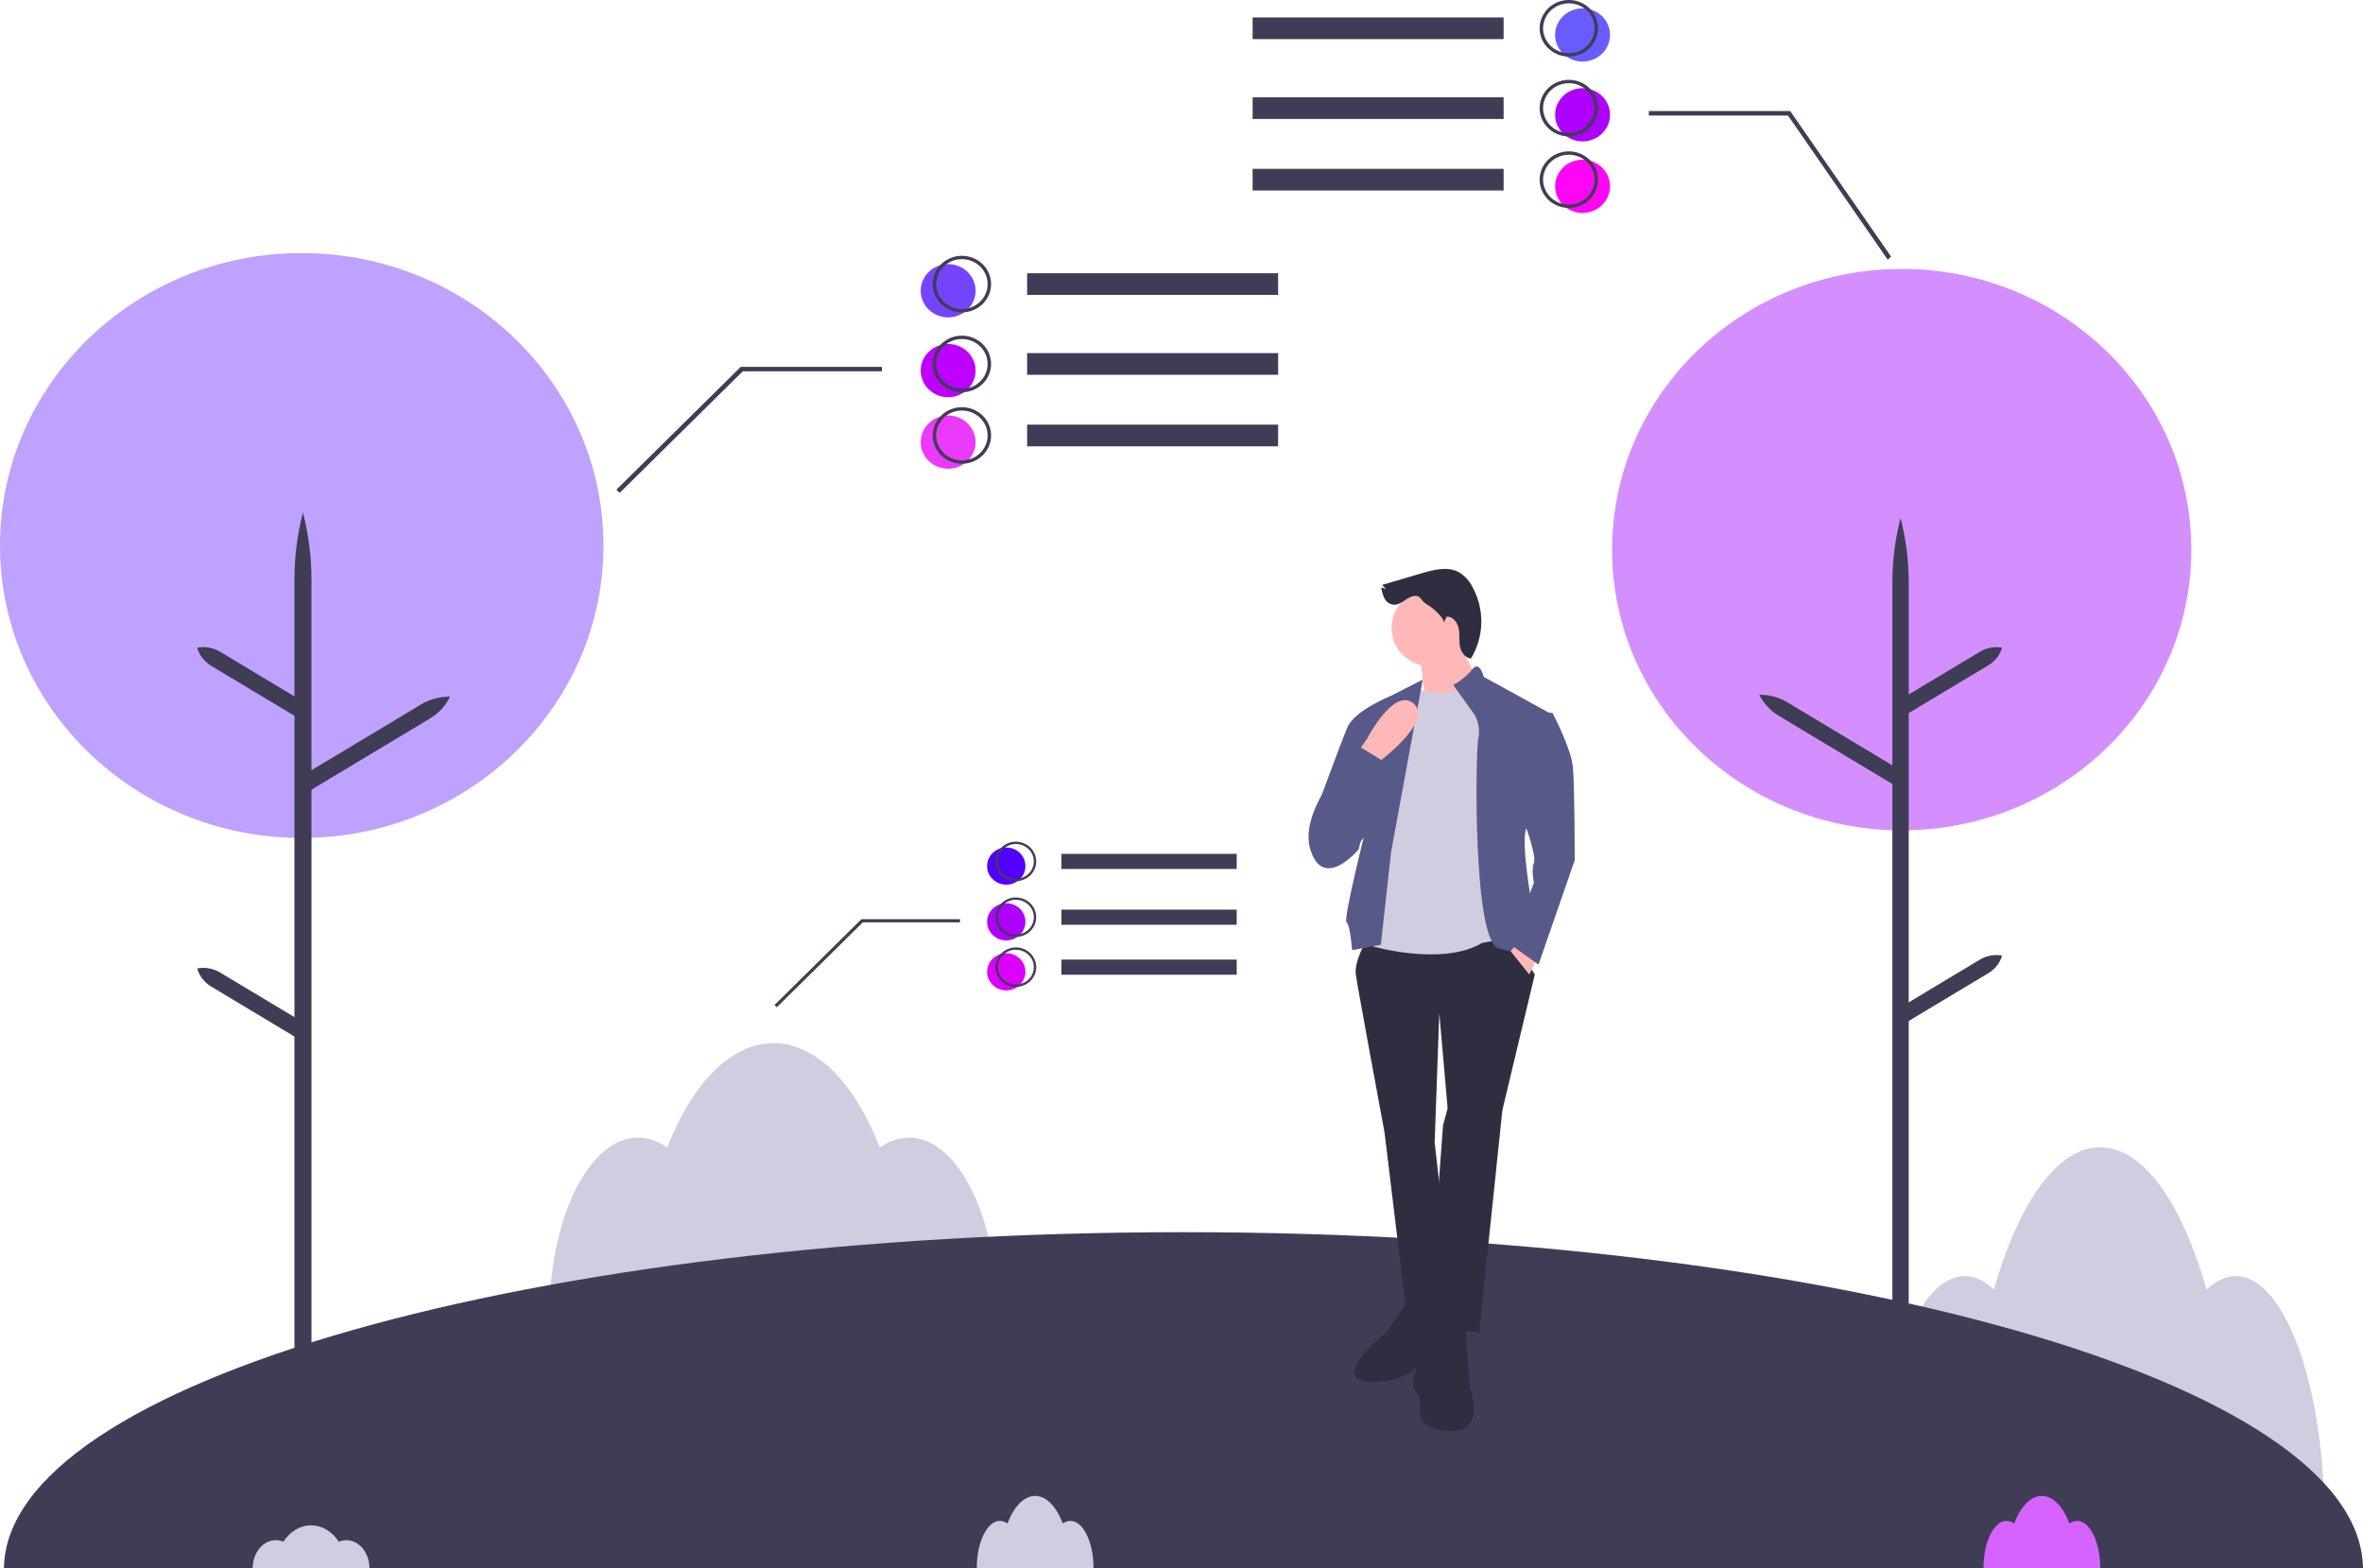 <svg width="1029" height="683" viewBox="0 0 1029 683" fill="none" xmlns="http://www.w3.org/2000/svg">
<g clip-path="url(#clip0)">
<path d="M973.577 555.721C969.136 555.721 964.873 557.814 960.901 561.616C950.098 523.88 933.373 499.629 914.583 499.629C895.794 499.629 879.069 523.88 868.266 561.616C864.294 557.814 860.031 555.721 855.59 555.721C834.243 555.721 816.939 603.437 816.939 662.297H1012.23C1012.23 603.437 994.923 555.721 973.577 555.721Z" fill="#D0CDE1"/>
<path d="M395.845 495.414C391.252 495.505 386.809 497.02 383.169 499.737C372.365 472.063 355.641 454.28 336.851 454.28C318.062 454.28 301.337 472.063 290.534 499.737C286.893 497.02 282.451 495.505 277.858 495.414C256.511 495.414 239.207 530.405 239.207 573.569H434.496C434.496 530.405 417.191 495.414 395.845 495.414Z" fill="#D0CDE1"/>
<path d="M1029 683H1.716C2.642 602.1 232.26 536.599 515.358 536.599C798.457 536.599 1028.07 602.1 1029 683Z" fill="#3F3D56"/>
<path d="M131.391 364.916C203.956 364.916 262.781 307.899 262.781 237.564C262.781 167.23 203.956 110.213 131.391 110.213C58.826 110.213 0 167.23 0 237.564C0 307.899 58.826 364.916 131.391 364.916Z" fill="#BFA1FF"/>
<path d="M135.629 602.159H128.212V252.385C128.212 242.542 129.457 232.735 131.921 223.186V223.186C134.384 232.735 135.629 242.542 135.629 252.385L135.629 602.159Z" fill="#3F3D56"/>
<path d="M132.337 345.87L128.43 339.759L183.311 306.797C187.118 304.51 191.523 303.332 196.002 303.403V303.403C194.074 307.322 191.025 310.621 187.218 312.908L132.337 345.87Z" fill="#3F3D56"/>
<path d="M129.752 312.65L133.659 306.539L95.891 283.856C92.897 282.057 89.314 281.414 85.853 282.055V282.055C86.801 285.344 88.99 288.168 91.985 289.967L129.752 312.65Z" fill="#3F3D56"/>
<path d="M129.752 452.326L133.659 446.215L95.891 423.531C92.897 421.732 89.314 421.09 85.853 421.73V421.73C86.801 425.02 88.99 427.843 91.985 429.642L129.752 452.326Z" fill="#3F3D56"/>
<path d="M828.126 361.608C897.783 361.608 954.251 306.876 954.251 239.361C954.251 171.846 897.783 117.114 828.126 117.114C758.47 117.114 702.002 171.846 702.002 239.361C702.002 306.876 758.47 361.608 828.126 361.608Z" fill="#D48FFF"/>
<path d="M824.058 589.343H831.178V253.588C831.178 244.139 829.982 234.726 827.618 225.559C825.254 234.726 824.058 244.139 824.058 253.588V589.343Z" fill="#3F3D56"/>
<path d="M827.218 343.326L830.968 337.46L778.288 305.818C774.633 303.623 770.404 302.493 766.105 302.561V302.561C767.956 306.322 770.882 309.489 774.537 311.685L827.218 343.326Z" fill="#3F3D56"/>
<path d="M829.7 311.437L825.949 305.571L862.203 283.797C865.078 282.07 868.517 281.453 871.839 282.068C870.929 285.226 868.828 287.936 865.953 289.663L829.7 311.437Z" fill="#3F3D56"/>
<path d="M829.7 445.515L825.949 439.649L862.203 417.874C865.078 416.148 868.517 415.531 871.839 416.146V416.146C870.929 419.303 868.828 422.014 865.953 423.741L829.7 445.515Z" fill="#3F3D56"/>
<path d="M150.822 670.728C149.685 670.73 148.561 670.961 147.521 671.406C144.708 667.061 140.352 664.269 135.459 664.269C130.566 664.269 126.211 667.061 123.397 671.406C122.357 670.961 121.233 670.73 120.096 670.728C114.537 670.728 110.031 676.222 110.031 683H160.887C160.887 676.222 156.381 670.728 150.822 670.728Z" fill="#D0CDE1"/>
<path d="M466.133 662.331C464.934 662.356 463.776 662.757 462.832 663.474C460.019 656.155 455.663 651.452 450.77 651.452C445.877 651.452 441.522 656.155 438.708 663.474C437.765 662.757 436.606 662.356 435.407 662.331C429.848 662.331 425.342 671.585 425.342 683H476.199C476.199 671.585 471.692 662.331 466.133 662.331Z" fill="#D0CDE1"/>
<path d="M904.517 662.331C903.318 662.356 902.16 662.757 901.216 663.474C898.403 656.155 894.047 651.452 889.154 651.452C884.261 651.452 879.906 656.155 877.092 663.474C876.149 662.757 874.99 662.356 873.791 662.331C868.232 662.331 863.726 671.585 863.726 683H914.583C914.583 671.585 910.076 662.331 904.517 662.331Z" fill="#D663FF"/>
<path d="M632.008 475.255L630.393 482.693L628.373 490.131L621.911 578.609L644.126 580.175L654.223 483.476L652.608 478.387L632.008 475.255Z" fill="#2F2E41"/>
<path d="M613.024 566.473L603.734 580.175C603.734 580.175 577.884 600.533 596.464 601.707C615.044 602.881 621.91 589.571 621.91 589.571C621.91 589.571 628.373 587.613 629.181 585.656C629.989 583.698 627.565 566.473 627.565 566.473H613.024Z" fill="#2F2E41"/>
<path d="M623.526 577.043C623.526 577.043 614.236 599.75 615.448 603.665C616.659 607.579 618.679 607.579 618.275 611.103C617.871 614.626 616.659 622.848 632.008 623.239C647.357 623.631 640.086 603.664 640.086 603.664L638.067 577.043H623.526Z" fill="#2F2E41"/>
<path d="M595.252 409.093C595.252 409.093 589.598 418.488 590.405 424.361C591.213 430.233 602.927 493.263 602.927 493.263L612.217 569.996L632.816 568.43L624.738 497.57L626.757 441.195L630.392 482.693L654.223 483.476L668.36 424.361C668.36 424.361 657.858 407.918 655.839 406.744C653.819 405.569 595.252 409.093 595.252 409.093Z" fill="#2F2E41"/>
<path d="M623.324 290.275C632.916 290.275 640.692 282.738 640.692 273.44C640.692 264.143 632.916 256.606 623.324 256.606C613.732 256.606 605.956 264.143 605.956 273.44C605.956 282.738 613.732 290.275 623.324 290.275Z" fill="#FFB8B8"/>
<path d="M618.275 284.206L620.698 306.521L647.356 302.606L632.816 276.376L618.275 284.206Z" fill="#FFB8B8"/>
<path d="M645.337 295.951C645.337 295.951 631.604 305.738 618.275 300.258L598.08 349.977V412.224C598.08 412.224 628.373 420.837 645.337 410.659C645.337 410.659 657.454 408.31 659.474 408.701C661.493 409.093 652.203 302.607 652.203 302.607L645.337 295.951Z" fill="#D0CDE1"/>
<path d="M632.816 298.3L642.106 311.219C643.913 314.448 644.485 318.192 643.721 321.79C642.51 328.054 641.298 409.876 652.607 413.008C663.917 416.14 671.187 415.748 671.187 415.748C671.187 415.748 661.089 368.769 664.725 360.548L676.034 311.219L646.145 294.777C646.145 294.777 644.276 287.338 641.171 291.449C638.865 294.231 636.028 296.557 632.816 298.3V298.3Z" fill="#575A89"/>
<path d="M605.754 371.118L619.551 295.951L605.754 302.998C605.754 302.998 590.001 309.262 586.77 316.7C583.539 324.139 570.614 359.765 570.614 359.765C570.614 359.765 573.845 381.297 585.962 372.292C598.08 363.288 595.252 358.982 595.252 358.982C595.252 358.982 584.751 400.48 586.366 401.654C587.982 402.829 588.79 413.791 588.79 413.791L601.311 411.442L605.754 371.118Z" fill="#575A89"/>
<path d="M590.001 329.228L595.252 321.79C595.252 321.79 607.128 298.692 615.731 306.522C624.334 314.351 599.695 332.36 599.695 332.36L590.001 329.228Z" fill="#FFB8B8"/>
<path d="M661.089 410.268L657.858 414.286L665.936 424.361L669.571 417.314L661.089 410.268Z" fill="#FFB8B8"/>
<path d="M616.361 259.495C614.58 259.513 613.02 260.582 611.557 261.566C610.093 262.549 608.434 263.53 606.665 263.336C605.838 263.193 605.059 262.861 604.392 262.367C603.725 261.873 603.189 261.232 602.829 260.497C602.124 259.022 601.67 257.447 601.483 255.831L603.498 256.52L601.866 254.722L619.216 249.613C624.465 248.067 630.398 246.577 635.207 249.137C637.693 250.622 639.704 252.746 641.017 255.275C643.751 260.118 645.145 265.566 645.065 271.087C644.984 276.608 643.43 282.014 640.555 286.781C637.895 286.561 636.16 283.86 635.729 281.306C635.297 278.751 635.717 276.105 635.185 273.569C634.652 271.032 632.655 268.434 629.986 268.514L628.58 271.419C629.48 269.56 624.138 265.021 622.864 264.177C621.746 263.558 620.702 262.821 619.752 261.979C618.649 260.861 618.372 259.476 616.361 259.495Z" fill="#2F2E41"/>
<path d="M591.617 324.922L601.311 330.794L591.617 369.943C591.617 369.943 576.268 388.343 570.614 369.943C565.88 354.542 583.787 333.38 589.748 326.892C590.909 325.629 591.617 324.922 591.617 324.922Z" fill="#575A89"/>
<path d="M666.744 310.437H676.034C676.034 310.437 684.112 325.705 684.92 333.926C685.728 342.147 685.728 374.641 685.728 374.641L669.975 420.054L657.858 411.442L667.956 384.429C667.956 384.429 666.744 378.556 667.956 375.816C669.168 373.075 664.321 358.982 663.513 358.199C662.705 357.416 666.744 310.437 666.744 310.437Z" fill="#575A89"/>
<path d="M447.273 128.439H556.57V118.999L447.273 118.999V128.439Z" fill="#3F3D56"/>
<path d="M447.273 163.214H556.57V153.774H447.273V163.214Z" fill="#3F3D56"/>
<path d="M447.273 194.367H556.57V184.927H447.273V194.367Z" fill="#3F3D56"/>
<path d="M269.831 214.657L323.44 161.713H384.043V159.742H322.591L322.292 160.034L268.384 213.271L269.831 214.657Z" fill="#3F3D56"/>
<path d="M412.89 138.209C419.495 138.209 424.849 133.019 424.849 126.617C424.849 120.215 419.495 115.025 412.89 115.025C406.285 115.025 400.931 120.215 400.931 126.617C400.931 133.019 406.285 138.209 412.89 138.209Z" fill="#7544FF"/>
<path d="M412.89 172.984C419.495 172.984 424.849 167.794 424.849 161.392C424.849 154.99 419.495 149.8 412.89 149.8C406.285 149.8 400.931 154.99 400.931 161.392C400.931 167.794 406.285 172.984 412.89 172.984Z" fill="#BD00FF"/>
<path d="M412.89 204.137C419.495 204.137 424.849 198.947 424.849 192.545C424.849 186.143 419.495 180.953 412.89 180.953C406.285 180.953 400.931 186.143 400.931 192.545C400.931 198.947 406.285 204.137 412.89 204.137Z" fill="#EC3AFC"/>
<path d="M406.163 123.719C406.163 121.283 406.908 118.902 408.305 116.876C409.701 114.851 411.685 113.272 414.007 112.34C416.329 111.408 418.884 111.164 421.349 111.639C423.814 112.114 426.078 113.287 427.855 115.01C429.632 116.732 430.842 118.927 431.333 121.316C431.823 123.705 431.571 126.182 430.61 128.432C429.648 130.683 428.019 132.606 425.929 133.959C423.84 135.313 421.383 136.035 418.87 136.035C415.501 136.031 412.271 134.733 409.889 132.424C407.507 130.115 406.167 126.984 406.163 123.719V123.719ZM407.658 123.719C407.658 125.868 408.316 127.969 409.548 129.756C410.78 131.543 412.531 132.936 414.579 133.759C416.628 134.581 418.882 134.797 421.057 134.377C423.232 133.958 425.23 132.923 426.798 131.403C428.366 129.883 429.434 127.947 429.866 125.839C430.299 123.731 430.077 121.546 429.228 119.56C428.38 117.574 426.943 115.877 425.099 114.683C423.255 113.489 421.087 112.852 418.87 112.852C415.897 112.855 413.048 114.001 410.946 116.038C408.844 118.075 407.661 120.838 407.658 123.719V123.719Z" fill="#3F3D56"/>
<path d="M406.163 158.494C406.163 156.058 406.908 153.677 408.305 151.652C409.701 149.626 411.685 148.048 414.007 147.116C416.329 146.183 418.884 145.939 421.349 146.415C423.814 146.89 426.078 148.063 427.855 149.785C429.632 151.508 430.842 153.702 431.333 156.091C431.823 158.481 431.571 160.957 430.61 163.207C429.648 165.458 428.019 167.381 425.929 168.735C423.84 170.088 421.383 170.81 418.87 170.81C415.501 170.807 412.271 169.508 409.889 167.199C407.507 164.89 406.167 161.76 406.163 158.494V158.494ZM407.658 158.494C407.658 160.644 408.316 162.745 409.548 164.532C410.78 166.319 412.531 167.712 414.579 168.534C416.628 169.357 418.882 169.572 421.057 169.153C423.232 168.733 425.23 167.698 426.798 166.179C428.366 164.659 429.434 162.722 429.866 160.614C430.299 158.506 430.077 156.321 429.228 154.335C428.38 152.35 426.943 150.653 425.099 149.458C423.255 148.264 421.087 147.627 418.87 147.627C415.897 147.63 413.048 148.776 410.946 150.814C408.844 152.851 407.661 155.613 407.658 158.494V158.494Z" fill="#3F3D56"/>
<path d="M406.163 189.647C406.163 187.211 406.908 184.83 408.305 182.804C409.701 180.779 411.685 179.2 414.007 178.268C416.329 177.336 418.884 177.092 421.349 177.567C423.814 178.042 426.078 179.215 427.855 180.938C429.632 182.66 430.842 184.855 431.333 187.244C431.823 189.633 431.571 192.11 430.61 194.36C429.648 196.611 428.019 198.534 425.929 199.887C423.84 201.241 421.383 201.963 418.87 201.963C415.501 201.959 412.271 200.661 409.889 198.352C407.507 196.043 406.167 192.912 406.163 189.647V189.647ZM407.658 189.647C407.658 191.796 408.316 193.897 409.548 195.684C410.78 197.471 412.531 198.864 414.579 199.687C416.628 200.509 418.882 200.725 421.057 200.305C423.232 199.886 425.23 198.851 426.798 197.331C428.366 195.811 429.434 193.875 429.866 191.767C430.299 189.659 430.077 187.474 429.228 185.488C428.38 183.502 426.943 181.805 425.099 180.611C423.255 179.417 421.087 178.78 418.87 178.78C415.897 178.783 413.048 179.929 410.946 181.966C408.844 184.003 407.661 186.766 407.658 189.647V189.647Z" fill="#3F3D56"/>
<path d="M654.768 7.596H545.472V17.036H654.768V7.596Z" fill="#3F3D56"/>
<path d="M654.768 42.371H545.472V51.811H654.768V42.371Z" fill="#3F3D56"/>
<path d="M654.768 73.524H545.472V82.964H654.768V73.524Z" fill="#3F3D56"/>
<path d="M822.039 113.113L778.602 50.311H717.999V48.339H779.451L779.75 48.632L823.487 111.727L822.039 113.113Z" fill="#3F3D56"/>
<path d="M689.152 26.806C695.757 26.806 701.111 21.616 701.111 15.214C701.111 8.812 695.757 3.622 689.152 3.622C682.547 3.622 677.192 8.812 677.192 15.214C677.192 21.616 682.547 26.806 689.152 26.806Z" fill="#695CFF"/>
<path d="M689.152 61.581C695.757 61.581 701.111 56.391 701.111 49.989C701.111 43.587 695.757 38.398 689.152 38.398C682.547 38.398 677.192 43.587 677.192 49.989C677.192 56.391 682.547 61.581 689.152 61.581Z" fill="#AD00FF"/>
<path d="M689.152 92.734C695.757 92.734 701.111 87.544 701.111 81.142C701.111 74.74 695.757 69.55 689.152 69.55C682.547 69.55 677.192 74.74 677.192 81.142C677.192 87.544 682.547 92.734 689.152 92.734Z" fill="#FF05F5"/>
<path d="M683.172 24.632C680.659 24.632 678.202 23.91 676.112 22.557C674.023 21.203 672.394 19.28 671.432 17.029C670.471 14.779 670.219 12.303 670.709 9.913C671.2 7.524 672.41 5.33 674.187 3.607C675.964 1.885 678.228 0.712 680.693 0.237C683.158 -0.239 685.713 0.005 688.035 0.938C690.357 1.87 692.341 3.448 693.737 5.474C695.134 7.499 695.879 9.88 695.879 12.316C695.875 15.582 694.535 18.712 692.153 21.021C689.771 23.33 686.541 24.629 683.172 24.632V24.632ZM683.172 1.449C680.954 1.449 678.787 2.086 676.943 3.28C675.099 4.475 673.662 6.172 672.813 8.158C671.965 10.143 671.743 12.328 672.175 14.436C672.608 16.544 673.676 18.481 675.244 20C676.812 21.52 678.81 22.555 680.985 22.975C683.16 23.394 685.414 23.179 687.463 22.356C689.511 21.534 691.262 20.141 692.494 18.354C693.726 16.567 694.384 14.466 694.384 12.316C694.381 9.435 693.198 6.673 691.096 4.636C688.994 2.598 686.144 1.452 683.172 1.449V1.449Z" fill="#3F3D56"/>
<path d="M683.172 59.408C680.659 59.408 678.202 58.685 676.112 57.332C674.023 55.979 672.394 54.055 671.432 51.805C670.471 49.554 670.219 47.078 670.709 44.689C671.2 42.3 672.41 40.105 674.187 38.383C675.964 36.66 678.228 35.487 680.693 35.012C683.158 34.537 685.713 34.781 688.035 35.713C690.357 36.645 692.341 38.224 693.737 40.249C695.134 42.274 695.879 44.656 695.879 47.091C695.875 50.357 694.535 53.487 692.153 55.796C689.771 58.105 686.541 59.404 683.172 59.408V59.408ZM683.172 36.224C680.954 36.224 678.787 36.861 676.943 38.056C675.099 39.25 673.662 40.947 672.813 42.933C671.965 44.918 671.743 47.103 672.175 49.212C672.608 51.319 673.676 53.256 675.244 54.776C676.812 56.295 678.81 57.331 680.985 57.75C683.16 58.169 685.414 57.954 687.463 57.131C689.511 56.309 691.262 54.916 692.494 53.129C693.726 51.342 694.384 49.241 694.384 47.091C694.381 44.21 693.198 41.448 691.096 39.411C688.994 37.373 686.144 36.227 683.172 36.224V36.224Z" fill="#3F3D56"/>
<path d="M683.172 90.56C680.659 90.56 678.202 89.838 676.112 88.485C674.023 87.131 672.394 85.208 671.432 82.957C670.471 80.707 670.219 78.231 670.709 75.841C671.2 73.452 672.41 71.258 674.187 69.535C675.964 67.813 678.228 66.64 680.693 66.165C683.158 65.689 685.713 65.933 688.035 66.865C690.357 67.798 692.341 69.376 693.737 71.402C695.134 73.427 695.879 75.808 695.879 78.244C695.875 81.51 694.535 84.64 692.153 86.949C689.771 89.258 686.541 90.557 683.172 90.56V90.56ZM683.172 67.377C680.954 67.377 678.787 68.014 676.943 69.208C675.099 70.403 673.662 72.1 672.813 74.085C671.965 76.071 671.743 78.256 672.175 80.364C672.608 82.472 673.676 84.409 675.244 85.928C676.812 87.448 678.81 88.483 680.985 88.903C683.16 89.322 685.414 89.107 687.463 88.284C689.511 87.462 691.262 86.069 692.494 84.282C693.726 82.495 694.384 80.394 694.384 78.244C694.381 75.363 693.198 72.601 691.096 70.564C688.994 68.526 686.144 67.38 683.172 67.377V67.377Z" fill="#3F3D56"/>
<path d="M462.208 378.436H538.543V371.843H462.208V378.436Z" fill="#3F3D56"/>
<path d="M462.208 402.724H538.543V396.131H462.208V402.724Z" fill="#3F3D56"/>
<path d="M462.208 424.481H538.543V417.888H462.208V424.481Z" fill="#3F3D56"/>
<path d="M338.278 438.652L375.72 401.676H418.047V400.298H375.127L374.918 400.502L337.268 437.684L338.278 438.652Z" fill="#3F3D56"/>
<path d="M438.194 385.259C442.807 385.259 446.546 381.635 446.546 377.163C446.546 372.692 442.807 369.067 438.194 369.067C433.581 369.067 429.841 372.692 429.841 377.163C429.841 381.635 433.581 385.259 438.194 385.259Z" fill="#5200FF"/>
<path d="M438.194 409.547C442.807 409.547 446.546 405.922 446.546 401.451C446.546 396.98 442.807 393.355 438.194 393.355C433.581 393.355 429.841 396.98 429.841 401.451C429.841 405.922 433.581 409.547 438.194 409.547Z" fill="#AD00FF"/>
<path d="M438.194 431.305C442.807 431.305 446.546 427.68 446.546 423.209C446.546 418.737 442.807 415.113 438.194 415.113C433.581 415.113 429.841 418.737 429.841 423.209C429.841 427.68 433.581 431.305 438.194 431.305Z" fill="#DB00FF"/>
<path d="M433.495 375.14C433.495 373.438 434.016 371.775 434.991 370.361C435.966 368.946 437.352 367.843 438.974 367.192C440.595 366.541 442.38 366.371 444.101 366.703C445.823 367.035 447.404 367.854 448.645 369.057C449.887 370.26 450.732 371.793 451.074 373.461C451.417 375.13 451.241 376.86 450.569 378.431C449.898 380.003 448.76 381.347 447.301 382.292C445.841 383.237 444.125 383.741 442.37 383.741C440.017 383.739 437.761 382.832 436.098 381.219C434.434 379.607 433.498 377.42 433.495 375.14V375.14ZM434.539 375.14C434.539 376.641 434.999 378.108 435.859 379.356C436.72 380.604 437.943 381.577 439.373 382.152C440.804 382.726 442.379 382.876 443.898 382.584C445.417 382.291 446.812 381.568 447.907 380.506C449.002 379.445 449.748 378.093 450.05 376.62C450.352 375.148 450.197 373.622 449.605 372.235C449.012 370.848 448.008 369.663 446.721 368.829C445.433 367.995 443.919 367.55 442.37 367.55C440.294 367.552 438.304 368.352 436.836 369.775C435.368 371.198 434.542 373.127 434.539 375.14V375.14Z" fill="#3F3D56"/>
<path d="M433.495 399.427C433.495 397.726 434.016 396.063 434.991 394.648C435.966 393.234 437.352 392.131 438.974 391.48C440.596 390.829 442.38 390.659 444.101 390.99C445.823 391.322 447.404 392.142 448.645 393.345C449.887 394.548 450.732 396.08 451.074 397.749C451.417 399.418 451.241 401.147 450.569 402.719C449.898 404.291 448.76 405.634 447.301 406.579C445.841 407.524 444.125 408.029 442.37 408.029C440.017 408.026 437.761 407.119 436.098 405.507C434.434 403.894 433.498 401.708 433.495 399.427ZM434.539 399.427C434.539 400.928 434.999 402.396 435.859 403.644C436.72 404.892 437.943 405.865 439.373 406.439C440.804 407.014 442.379 407.164 443.898 406.871C445.417 406.578 446.812 405.855 447.907 404.794C449.002 403.733 449.748 402.38 450.05 400.908C450.352 399.436 450.197 397.909 449.605 396.523C449.012 395.136 448.008 393.95 446.721 393.116C445.433 392.282 443.919 391.837 442.37 391.837C440.294 391.839 438.304 392.64 436.836 394.063C435.368 395.486 434.542 397.415 434.539 399.427V399.427Z" fill="#3F3D56"/>
<path d="M433.495 421.185C433.495 419.483 434.016 417.82 434.991 416.406C435.966 414.991 437.352 413.889 438.974 413.238C440.596 412.586 442.38 412.416 444.101 412.748C445.823 413.08 447.404 413.899 448.645 415.102C449.887 416.305 450.732 417.838 451.074 419.506C451.417 421.175 451.241 422.905 450.569 424.476C449.898 426.048 448.76 427.392 447.301 428.337C445.841 429.282 444.125 429.787 442.37 429.787C440.017 429.784 437.761 428.877 436.098 427.264C434.434 425.652 433.498 423.465 433.495 421.185ZM434.539 421.185C434.539 422.686 434.999 424.153 435.859 425.401C436.72 426.65 437.943 427.622 439.373 428.197C440.804 428.771 442.379 428.922 443.898 428.629C445.417 428.336 446.812 427.613 447.907 426.552C449.002 425.49 449.748 424.138 450.05 422.665C450.352 421.193 450.197 419.667 449.605 418.28C449.012 416.893 448.008 415.708 446.721 414.874C445.433 414.04 443.919 413.595 442.37 413.595C440.294 413.597 438.304 414.397 436.836 415.82C435.368 417.243 434.542 419.172 434.539 421.185V421.185Z" fill="#3F3D56"/>
</g>
<defs>
<clipPath id="clip0">
<rect width="1029" height="683" fill="white"/>
</clipPath>
</defs>
</svg>
